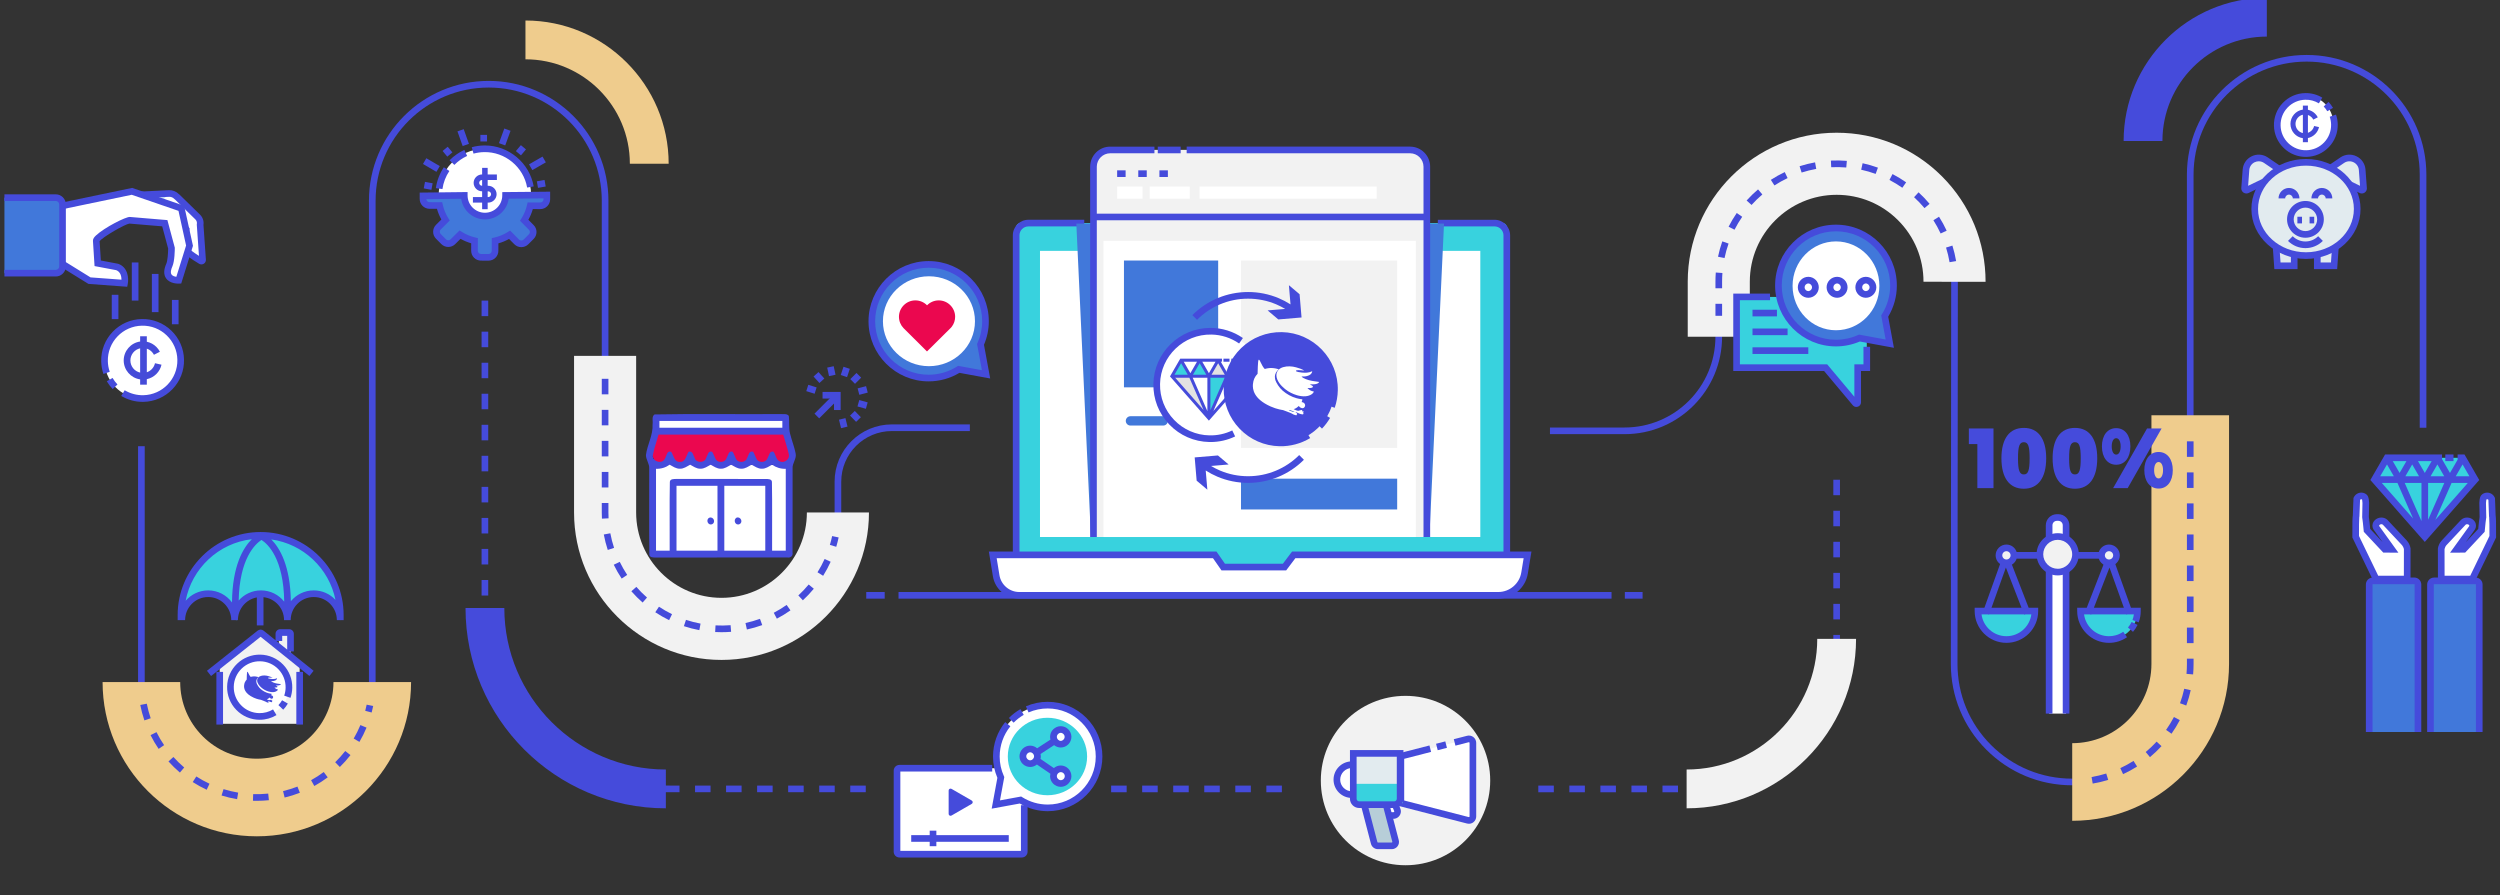 <svg clip-rule="evenodd" fill-rule="evenodd" stroke-linecap="round" stroke-linejoin="round" stroke-miterlimit="1.5" viewBox="0 0 1128 404" xmlns="http://www.w3.org/2000/svg"><rect x="0" y="0" width="1128" height="404" fill="#333333" stroke="none"/><path d="m677.936 259.78h-217.513c-1.059-.003-1.929-.874-1.931-1.933v-155.257c0-1.063.869-1.932 1.93-1.932h217.513c1.063 0 1.933.87 1.933 1.932v155.257c0 1.063-.87 1.932-1.933 1.932" fill="#38d2de"/><path d="m469.242 242.304h198.674v-129.126h-198.674zm206.757 26.31h-216.079c-5.166.001-9.616-3.779-10.452-8.877l-1.539-9.388h100.149l3.832 5.501h27.673l4.142-5.5h105.503l-1.338 8.164c-.951 5.8-6.014 10.1-11.891 10.1" fill="#fff"/><path d="m686.41 258.271c-.817 5.086-5.259 8.859-10.41 8.843h-216.08c-4.439.015-8.268-3.237-8.972-7.62l-1.254-7.645h97.601l3.832 5.501h29.204l4.141-5.5h102.991l-1.054 6.421zm-5.043-9.422v-142.689c-.005-3.838-3.162-6.995-7-7h-25.62v3h25.62c2.193.003 3.997 1.807 4 4v142.69h-95.39l-4.142 5.501h-26.142l-3.832-5.5h-88.87v-142.691c.002-2.194 1.806-3.999 4-4.002h25.225v-3h-25.225c-3.859 0-7 3.14-7 7.001v142.69h-10.828l1.824 11.13c.937 5.83 6.029 10.154 11.933 10.135h216.08c6.616.02 12.32-4.825 13.37-11.357l1.624-9.908z" fill="#454bdb"/><path d="m651.544 100.877h-165.91l6.594 141.427h152.722z" fill="#4178da"/><path d="m643.782 242.304v-165.606c0-4.991-4.014-9.037-8.964-9.037h-132.478c-4.952 0-8.964 4.045-8.964 9.038v165.606h150.407z" fill="#f2f2f2"/><path d="m493.375 97.49v-22.293-.001c0-4.134 3.402-7.536 7.536-7.536h.001 135.332.001c4.135 0 7.537 3.402 7.537 7.537v22.293z" fill="#f2f2f2"/><path d="m636.244 66.16h-100.82v3h100.82c3.311.003 6.035 2.727 6.038 6.038v21.199h-147.407v-21.2c.004-3.31 2.727-6.032 6.037-6.036h19.973v-3h-19.973c-4.983 0-9.037 4.054-9.037 9.037v167.106h3v-142.907h147.407v142.907h3v-167.106c0-4.983-4.055-9.037-9.038-9.037" fill="#454bdb"/><path d="m522.384 69.161h10.331v-3h-10.331zm-18.329 10.697h3.82v-3h-3.82zm9.537 0h3.82v-3h-3.82zm9.537 0h3.82v-3h-3.82z" fill="#454bdb"/><path d="m497.897 242.304h140.924v-133.648h-140.924zm43.329-152.656h79.927v-5.469h-79.927zm-22.493 0h18.098v-5.469h-18.098zm-14.678 0h11.447v-5.469h-11.447z" fill="#fff"/><path d="m507.13 117.549h42.51v57.217h-42.51z" fill="#4178da"/><path d="m559.934 117.549h70.474v84.555h-70.474z" fill="#f2f2f2"/><path d="m559.934 229.868h70.474v-13.882h-70.474zm-35.088-37.859h-14.867c-1.124-.042-2.026-.979-2.026-2.103 0-1.125.902-2.062 2.026-2.104h14.867c1.154 0 2.104.95 2.104 2.104 0 1.153-.95 2.103-2.104 2.103" fill="#4178da"/><path d="m545.944 192.009h-14.868c-1.137-.025-2.058-.967-2.058-2.104 0-1.136.921-2.078 2.058-2.103h14.868c.015 0 .031-.001.046-.001 1.154 0 2.104.95 2.104 2.105 0 1.154-.95 2.104-2.104 2.104-.015 0-.031-.001-.046-.001" fill="#a7a9ac"/><path d="m405.411 270.114v-3h321.714v3zm-14.559 0v-3h8.319v3zm342.275 0v-3h8.003v3z" fill="#454bdb"/><path d="m64.685 145.446c9.49.188 17.03 8.036 16.84 17.526-.188 9.49-8.035 17.03-17.525 16.841s-17.03-8.037-16.84-17.526c.188-9.49 8.036-17.03 17.525-16.84" fill="#fff"/><path d="m53.834 92.914c.123 2.471 2.255 4.405 4.727 4.286l18.124-.882c2.39-.115 4.293-2.113 4.293-4.505 0-2.475-2.036-4.511-4.511-4.511-.072 0-.145.002-.217.005l-18.128.883c-2.471.122-4.406 2.253-4.288 4.724" fill="#d2e9f7"/><path d="m90.294 101.396c.242-1.269-.171-2.579-1.098-3.479l-9.14-8.939c-.717-.696-1.678-1.085-2.678-1.085-1.039 0-2.036.421-2.76 1.168-1.468 1.516-1.431 3.971.082 5.442l9.135 8.944c.033.031.07.052.105.083-.285 2.31-.84 7.86.179 9.453 1.013 1.588 7.353 5.246 7.353 5.246z" fill="#fff"/><path d="m84.825 102.317.11.09.59.523-.096.783c-.648 5.25-.382 7.936-.046 8.461.277.435 1.751 1.603 4.39 3.27l-.989-14.136.035-.188c.15-.775-.102-1.576-.668-2.127l-9.143-8.943c-.028-.024-.068-.05-.106-.079l-.284-.236c-.595-.627-1.434-.967-2.298-.93l-18.125.883c-.881.042-1.699.469-2.237 1.168-.549.709-.754 1.626-.559 2.501.297 1.407 1.74 2.416 3.316 2.333l18.425-.896zm6.066 16.988c-.356 0-.712-.095-1.032-.287-3.943-2.364-6.3-4.123-7.005-5.228-.896-1.402-1.06-4.66-.492-9.686l-6.384-6.25-17.117.832c-3.072.14-5.799-1.877-6.397-4.71-.372-1.735.038-3.548 1.12-4.954 1.074-1.394 2.709-2.246 4.467-2.33l18.126-.884c1.672-.092 3.305.558 4.508 1.751.143.106.283.214.413.34l9.147 8.945c1.232 1.2 1.813 2.923 1.558 4.624l1.095 15.672c.004.05.006.1.006.15 0 1.104-.909 2.014-2.013 2.015z" fill="#454bdb"/><path d="m26.053 117.768 14.31 8.855 15.813 1.171s1.106-5.774-3.352-7.353l-8.74-1.645s-.635-9.449-.65-10.173c-.066-1.874 13.13-9.423 15.017-9.24 1.114.11 15.903 1.335 15.903 1.335l3.012 11.232s.007 5.452-.953 7.621c-3.23 7.26 4.232 6.892 4.232 6.892l4.867-15.615-3.692-16.847-22.295-7.666-33.472 6.98v24.453z" fill="#fff"/><path d="m40.84 125.155 13.966 1.034c-.004-1.404-.366-3.519-2.382-4.297l-9.76-1.836-.077-1.159c-.064-.97-.637-9.507-.652-10.245-.034-.956.673-1.757 1.369-2.412 3.872-3.64 13.577-8.504 15.293-8.35 1.09.108 15.733 1.322 15.88 1.333l1.053.087 3.337 12.442v.196c0 .591-.024 5.84-1.081 8.23-.525 1.178-1.017 2.771-.393 3.683.439.642 1.398.923 2.169 1.037l4.4-14.117-3.427-15.635-21.108-7.258-31.874 6.647v22.397zm16.558 4.234-17.511-1.297-15.334-9.488v-26.509l35.069-7.312 23.483 8.074 3.958 18.06-5.298 16.993-1.047.052c-.404.021-4.066.125-5.8-2.405-1.13-1.65-1.088-3.869.125-6.595.584-1.32.81-4.793.823-6.817l-2.688-10.019c-4.935-.406-9.869-.821-14.803-1.243-1.933.243-12.044 6.03-13.43 7.96.06 1.165.336 5.362.558 8.694l7.823 1.49c4.487 1.59 4.79 6.615 4.324 9.05z" fill="#454bdb"/><path d="m23.528 123.253h-21.528v-34.07h21.528c2.57 0 4.684 2.114 4.685 4.684v24.7c0 2.57-2.115 4.685-4.685 4.686" fill="#4178da"/><path d="m25.162 124.753h-23.162v-3h23.162c.855 0 1.551-.695 1.551-1.551v-27.97c0-.854-.696-1.55-1.55-1.55h-23.163v-3h23.162c2.495.002 4.548 2.055 4.551 4.55v27.97c-.003 2.495-2.055 4.547-4.55 4.55m52.127 24.403c-3.57-3.435-8.366-5.311-13.319-5.209-4.956.085-9.678 2.152-13.103 5.735-3.444 3.565-5.321 8.365-5.209 13.321.039 1.961.38 3.885 1.014 5.722l2.836-.978c-.533-1.547-.82-3.168-.85-4.804-.094-4.16 1.481-8.189 4.372-11.182 2.875-3.008 6.839-4.743 10.999-4.814 4.195-.098 8.16 1.468 11.181 4.372 3.008 2.875 4.743 6.839 4.814 11 .173 8.647-6.722 15.823-15.371 15.995-2.953.056-5.864-.72-8.398-2.238l-1.549 2.568c2.906 1.752 6.237 2.677 9.63 2.674.126 0 .252-.002.378-.004 4.956-.085 9.677-2.152 13.101-5.736 3.445-3.564 5.322-8.364 5.209-13.319-.085-4.956-2.151-9.678-5.735-13.103" fill="#454bdb"/><path d="m48.19 172.032c.742 1.271 1.63 2.451 2.648 3.514l2.166-2.077c-.854-.892-1.6-1.882-2.222-2.949zm20.33-31.208h3v-17.213h-3zm-9.05-5.179h3v-17.213h-3zm-9.049 8.349h3v-10.992h-3zm27.147 2.326h3v-10.991h-3zm38.315 215.014c-29.548 0-53.587-24.04-53.587-53.587v-106.434h3v106.434c0 27.894 22.693 50.587 50.587 50.587s50.587-22.693 50.587-50.587v-217.222c0-29.79 24.235-54.025 54.025-54.025s54.026 24.235 54.026 54.025v140.7c0 28.136 22.889 51.026 51.024 51.026 28.136 0 51.025-22.89 51.025-51.025v-13.906c0-14.244 11.588-25.832 25.833-25.832h35.196v3h-35.196c-12.59 0-22.833 10.242-22.833 22.832v13.905c0 29.79-24.235 54.025-54.025 54.025s-54.024-24.235-54.024-54.025v-140.7c0-28.135-22.89-51.025-51.026-51.025-28.135 0-51.025 22.89-51.025 51.025v217.222c0 29.548-24.04 53.587-53.587 53.587" fill="#454bdb"/><path d="m325.545 297.758c-36.686 0-66.531-29.847-66.531-66.532v-70.667h28.013v70.667c0 21.239 17.28 38.518 38.518 38.518 21.239 0 38.519-17.28 38.519-38.518h28.013c0 36.685-29.846 66.532-66.532 66.532" fill="#f2f2f2"/><path d="m115.883 377.343c-38.375 0-69.596-31.221-69.596-69.596h35.018c0 19.067 15.512 34.578 34.578 34.578s34.578-15.511 34.578-34.578h35.018c0 38.375-31.221 69.596-69.596 69.596" fill="#efcc8d"/><path d="m271.521 177.918h3v-7.003h-3zm0 14.007h3v-7.003h-3zm0 14.006h3v-7.003h-3zm0 14.007h3v-7.003h-3zm.07 14.079c-.047-.93-.07-1.861-.07-2.792v-4.284h3v4.284c0 .871.022 1.759.066 2.642zm105.724 12.701-2.875-.86c.393-1.313.732-2.642 1.018-3.983l2.934.623c-.302 1.421-.661 2.828-1.077 4.22zm-103.094 1.419c-.751-2.281-1.348-4.611-1.787-6.972l2.949-.549c.413 2.221.98 4.436 1.687 6.583zm97.18 11.666-2.545-1.59c1.202-1.922 2.273-3.922 3.206-5.988l2.734 1.235c-.989 2.188-2.123 4.307-3.395 6.343zm-90.902 1.257c-1.328-2.002-2.521-4.09-3.572-6.251l2.699-1.31c.992 2.04 2.119 4.012 3.373 5.903zm81.752 9.807-2.039-2.201c1.664-1.542 3.224-3.192 4.67-4.94l2.312 1.912c-1.531 1.85-3.182 3.597-4.943 5.229zm-72.299 1.003c-1.805-1.583-3.504-3.284-5.085-5.091l2.258-1.974c1.495 1.707 3.1 3.313 4.806 4.809zm60.562 7.277-1.389-2.66c2.011-1.05 3.95-2.233 5.804-3.541l1.73 2.451c-1.963 1.385-4.016 2.637-6.145 3.75zm-48.61.67c-2.157-1.053-4.241-2.247-6.24-3.575l1.662-2.498c1.887 1.255 3.856 2.383 5.893 3.376zm35.095 4.216-.633-2.932c2.218-.479 4.401-1.107 6.535-1.878l1.02 2.821c-2.26.817-4.573 1.482-6.922 1.989zm-21.456.293c-2.361-.442-4.69-1.042-6.97-1.796l.942-2.848c2.153.712 4.351 1.278 6.579 1.695zm10.002.925c-.953-.001-1.906-.026-2.858-.075l.156-2.997c2.23.116 4.54.088 6.801-.09l.236 2.99c-1.442.114-2.888.172-4.335.172zm-157.853 36.234-2.9-.766c.242-.916.461-1.849.65-2.776l2.94.602c-.202.986-.433 1.967-.69 2.94zm-102.542 3.562c-.774-2.276-1.394-4.601-1.856-6.96l2.943-.578c.436 2.227 1.022 4.423 1.753 6.571zm97.03 9.701-2.59-1.514c1.143-1.957 2.154-3.988 3.025-6.08l2.77 1.152c-.924 2.216-1.994 4.368-3.205 6.442zm-90.604 3.152c-1.353-1.986-2.572-4.06-3.648-6.208l2.684-1.342c1.015 2.028 2.165 3.986 3.442 5.861l-2.478 1.69zm81.766 8.167-2.097-2.144c1.621-1.587 3.135-3.279 4.532-5.066l2.363 1.848c-1.479 1.892-3.082 3.683-4.798 5.362zm-72.163 2.515c-1.829-1.557-3.552-3.234-5.158-5.019l2.231-2.006c1.517 1.686 3.144 3.27 4.871 4.74zm60.643 6.067-1.453-2.625c1.984-1.1 3.891-2.331 5.71-3.686l1.793 2.406c-1.927 1.435-3.948 2.74-6.05 3.905zm-48.559 1.691c-2.175-1.016-4.28-2.176-6.3-3.472l1.62-2.526c1.907 1.226 3.894 2.321 5.948 3.28zm35.162 3.52-.699-2.919c2.2-.527 4.383-1.21 6.487-2.029l1.088 2.795c-2.241.872-4.538 1.591-6.876 2.152zm-21.448.737c-2.369-.397-4.709-.952-7.004-1.664l.89-2.865c2.165.672 4.372 1.196 6.608 1.57l-.494 2.96zm8.905.738c-.583 0-1.164-.009-1.743-.028l.094-2.998c2.256.07 4.56-.006 6.794-.233l.303 2.984c-1.81.184-3.629.275-5.448.275zm819.1-7.005c-14.638 0-28.396-5.702-38.739-16.06-10.345-10.354-16.032-24.12-16.016-38.756l.156-172.375c.016-13.818-5.353-26.811-15.118-36.587-9.764-9.776-22.752-15.16-36.568-15.16-28.5 0-51.688 23.187-51.688 51.687v24.848c0 24.24-19.72 43.963-43.962 43.963h-33.699v-3h33.7c22.586 0 40.961-18.376 40.961-40.963v-24.848c0-30.154 24.533-54.686 54.688-54.686 14.62 0 28.36 5.696 38.69 16.039 10.332 10.343 16.013 24.09 15.996 38.71l-.156 172.375c-.016 13.835 5.36 26.846 15.138 36.634 9.778 9.789 22.782 15.18 36.617 15.18 28.537 0 51.754-23.217 51.754-51.755v-220.754c0-29.79 24.235-54.024 54.025-54.024s54.026 24.235 54.026 54.024v114.167h-3v-114.167c0-28.135-22.89-51.024-51.026-51.024-28.135 0-51.025 22.889-51.025 51.024v220.754c0 30.193-24.563 54.755-54.754 54.755" fill="#454bdb"/><path d="m975.688 63.611h-17.509c0-35.627 28.986-64.61 64.613-64.61v17.506c-25.974 0-47.105 21.131-47.105 47.104" fill="#454bdb"/><path d="m301.697 73.862h-17.507c0-25.973-21.13-47.103-47.103-47.103v-17.507c35.627 0 64.611 28.984 64.611 64.61" fill="#efcc8d"/><path d="m789.517 151.927h-28.014v-24.848c0-37.05 30.144-67.193 67.195-67.193 17.962 0 34.845 6.999 47.539 19.707 12.694 12.709 19.675 29.6 19.654 47.563l-28.014-.032c.012-10.473-4.057-20.323-11.46-27.733-7.401-7.41-17.246-11.491-27.72-11.491-21.604 0-39.18 17.576-39.18 39.179z" fill="#f2f2f2"/><path d="m934.982 370.34v-35.018c19.71 0 35.745-16.035 35.745-35.746v-112.202h35.018v112.202c0 39.019-31.744 70.764-70.763 70.764" fill="#efcc8d"/><path d="m833.043 75.573c-2.261-.188-4.532-.229-6.799-.123l-.142-2.996c2.397-.113 4.799-.069 7.191.13l-.25 2.99zm-20.152 2.281-.916-2.857c2.286-.733 4.618-1.314 6.981-1.739l.531 2.953c-2.232.402-4.436.951-6.596 1.643zm33.408.612c-2.132-.773-4.314-1.402-6.53-1.885l.638-2.932c2.346.512 4.655 1.179 6.913 1.996zm-45.671 5.204-1.631-2.518c2.016-1.305 4.115-2.477 6.284-3.507l1.285 2.711c-2.05.973-4.034 2.08-5.938 3.314zm57.702 1.054c-1.858-1.301-3.798-2.479-5.809-3.527l1.384-2.66c2.128 1.108 4.181 2.354 6.146 3.73zm-68.03 7.754-2.229-2.009c1.608-1.782 3.331-3.457 5.157-5.015l1.947 2.281c-1.726 1.474-3.355 3.058-4.875 4.743zm78.029 1.421c-1.458-1.739-3.027-3.381-4.699-4.915l2.027-2.21c1.769 1.622 3.429 3.358 4.971 5.197zm-85.718 9.754-2.673-1.36c1.09-2.138 2.318-4.203 3.678-6.18l2.471 1.701c-1.285 1.869-2.446 3.82-3.476 5.84zm93 1.7c-.955-2.058-2.045-4.052-3.262-5.967l2.531-1.609c1.288 2.027 2.441 4.136 3.452 6.315zm-97.506 11.094-2.938-.613c.492-2.35 1.139-4.665 1.936-6.93l2.83.996c-.754 2.139-1.364 4.327-1.828 6.547zm101.539 1.863c-.382-2.236-.912-4.443-1.586-6.609l2.865-.89c.713 2.292 1.273 4.628 1.678 6.994zm-102.634 11.757h-3v-2.988c0-1.376.052-2.763.152-4.122l2.992.222c-.096 1.298-.144 2.599-.144 3.9zm-3 12.426h3v-5.423h-3zm212.726 63.645h3v-7.003h-3zm0 14.007h3v-7.003h-3zm0 14.007h3v-7.003h-3zm0 14.007h3v-7.003h-3zm0 14.007h3v-7.004h-3zm0 14.007h3v-7.004h-3zm0 14.006h3v-7.003h-3zm2.798 14.126-2.988-.255c.126-1.488.19-2.981.19-4.474v-2.394h3v2.394c0 1.578-.068 3.156-.202 4.729zm-3.095 14.026-2.818-1.027c.777-2.133 1.412-4.316 1.901-6.533l2.93.647c-.518 2.346-1.19 4.656-2.013 6.913zm-6.653 12.728-2.453-1.726c1.305-1.857 2.488-3.796 3.541-5.807l2.658 1.391c-1.113 2.127-2.365 4.179-3.746 6.142zm-9.724 10.562-1.924-2.303c1.742-1.455 3.386-3.022 4.924-4.691l2.207 2.033c-1.627 1.764-3.366 3.421-5.207 4.961zm-12.125 7.68-1.259-2.723c2.058-.953 4.052-2.04 5.968-3.253l1.605 2.535c-2.027 1.283-4.137 2.433-6.314 3.441zm-13.712 4.253-.504-2.957c2.236-.381 4.445-.909 6.612-1.58l.889 2.866c-2.293.71-4.631 1.268-6.997 1.671z" fill="#454bdb"/><path d="m153.548 279.795c.137.559 0-2.3 0-2.3 0-19.852-16.09-35.945-35.943-35.945-19.852 0-35.947 16.093-35.947 35.946v2.299c1.128-9.845 19.18-20.786 23.695-.401l1.388.473c-.305-13.757 21.456-16.513 21.992-.473l1.686.278c-1.167-10.92 18.33-19.443 23.129.123" fill="#38d2de"/><path d="m141.576 266.38c-4.157 0-7.879 1.903-10.342 4.884-.252-16.07-5.025-24.05-8.828-27.872 14.47 2.028 26.086 13.074 28.957 27.26-2.45-2.621-5.926-4.271-9.787-4.271m-23.825 0c-4.009 0-7.602 1.778-10.06 4.577.397-18.947 7.433-25.475 10.286-27.345 2.9 1.86 9.995 8.398 10.261 27.842-2.459-3.087-6.243-5.074-10.487-5.074m-23.82 0c-4.062 0-7.7 1.822-10.162 4.685 2.78-14.65 14.857-26.04 29.844-27.778-3.86 3.822-8.779 11.943-8.934 28.518-2.448-3.285-6.348-5.425-10.749-5.425m23.674-26.331c-20.648 0-37.446 16.798-37.446 37.446v2.299h3.361c0-5.742 4.671-10.414 10.411-10.414 5.742 0 10.413 4.672 10.413 10.414h3.002c0-5.102 3.69-9.352 8.538-10.237v12.635h3v-12.748c5.211.567 9.282 4.99 9.282 10.35h3c0-5.742 4.671-10.414 10.411-10.414 5.741 0 10.412 4.672 10.412 10.414h3.06v-2.3c0-20.647-16.797-37.445-37.444-37.445" fill="#454bdb"/><path d="m131.08 296.264-5.255-4.704v-6.163h5.254z" fill="#f2f2f2"/><path d="m99.132 326.564v-25.759l18.46-15.409 17.613 14.145v27.023z" fill="#f2f2f2"/><path d="m97.632 326.927h3v-23.769h-3zm36.073 0h3v-23.769h-3z" fill="#454bdb"/><path d="m127.325 289.207v-2.311h2.254v6.204l-4.848-3.893zm3.265 4.704h1.99v-7.921c0-1.154-.94-2.094-2.095-2.094h-4.066c-1.155 0-2.094.94-2.094 2.094v2.89l-5.395-4.331c-.774-.628-1.891-.632-2.67-.01l-22.879 18.12 1.863 2.353 22.341-17.697 22.03 17.69 1.878-2.34z" fill="#454bdb"/><path d="m116.905 296.87c-7.286.147-13.075 6.17-12.93 13.457.146 7.285 6.17 13.074 13.456 12.93 7.286-.146 13.076-6.17 12.93-13.456-.145-7.286-6.17-13.076-13.456-12.93" fill="#fff"/><path d="m127.765 299.882c-2.693-2.818-6.406-4.444-10.303-4.511-3.896-.084-7.669 1.392-10.475 4.097-2.818 2.693-4.443 6.406-4.511 10.303-.088 3.897 1.388 7.672 4.097 10.475 2.764 2.893 6.599 4.526 10.6 4.514 2.675 0 5.288-.725 7.573-2.104l-1.548-2.568c-1.884 1.145-4.058 1.724-6.262 1.669-3.102-.053-6.057-1.347-8.2-3.59-2.156-2.23-3.331-5.235-3.26-8.336.053-3.102 1.347-6.057 3.59-8.2 2.252-2.165 5.244-3.346 8.337-3.26 3.101.053 6.056 1.347 8.199 3.589 2.156 2.231 3.33 5.235 3.26 8.337-.023 1.219-.237 2.427-.634 3.58l2.836.98c.498-1.442.766-2.955.798-4.5.088-3.897-1.388-7.672-4.097-10.475" fill="#454bdb"/><path d="m125.621 318.146 2.168 2.074c.8-.836 1.5-1.765 2.082-2.76l-2.592-1.513c-.464.796-1.021 1.534-1.658 2.2" fill="#454bdb"/><path d="m932.212 321.988h-7.646v-84.665c0-2.097 1.726-3.823 3.823-3.823s3.823 1.726 3.823 3.823z" fill="#fff"/><path d="m964.393 275.72c0 7.087-5.746 12.833-12.833 12.833-7.088 0-12.834-5.745-12.834-12.832h25.667zm-71.927 0c0 7.087 5.745 12.833 12.833 12.833s12.833-5.745 12.833-12.832h-25.666z" fill="#38d2de"/><path d="m960.136 283.128 2.27 1.963c.823-.952 1.517-2.008 2.065-3.14l-2.701-1.306c-.433.896-.983 1.731-1.634 2.483" fill="#454bdb"/><path d="m944.753 274.22 7.048-18.138 6.499 18.139h-13.547zm16.733 0-8.027-22.404 1.258-3.237-2.797-1.085-.018.044-2.802 1.004 1.157 3.232-8.723 22.447h-4.308v1.5c0 7.902 6.43 14.332 14.334 14.332 2.912.006 5.757-.881 8.149-2.541l-1.71-2.466c-1.067.741-2.255 1.291-3.51 1.625-.956.255-1.941.383-2.93.382-5.741 0-10.498-4.29-11.235-9.832h2.725l.468.181.07-.181h15.788l.052.144.403-.144h2.965c-.114.862-.328 1.708-.637 2.52l2.805 1.067c.617-1.625.93-3.335.93-5.087v-1.5h-4.407zm-56.187 12.833c-5.74 0-10.498-4.29-11.234-9.832h2.963l.404.144.052-.144h15.788l.07.181.468-.181h2.723c-.736 5.543-5.494 9.832-11.234 9.832zm-.242-30.97 7.049 18.137h-13.547zm10.267 18.137-8.722-22.446 1.157-3.232-2.804-1.005-.017-.043-2.797 1.085 1.258 3.238-8.028 22.404h-4.405v1.5c0 7.902 6.43 14.332 14.333 14.332s14.333-6.43 14.333-14.332v-1.5h-4.308z" fill="#454bdb"/><path d="m954.963 250.574c0 1.85-1.523 3.373-3.373 3.373s-3.373-1.523-3.373-3.373 1.523-3.373 3.373-3.373 3.373 1.523 3.373 3.373m-46.291 0c0 1.85-1.523 3.373-3.373 3.373s-3.373-1.523-3.373-3.373 1.523-3.373 3.373-3.373 3.373 1.523 3.373 3.373" fill="#f2f2f2"/><path d="m951.59 252.447c-1.027-.001-1.872-.846-1.873-1.873 0-1.033.84-1.873 1.873-1.873s1.873.84 1.873 1.873-.84 1.873-1.873 1.873zm-25.524-3.373v-12.073c0-1.104.897-2 2-2h.646c1.103 0 2 .896 2 2v12.073zm-20.767 3.373c-1.027-.001-1.872-.846-1.873-1.873 0-1.033.84-1.873 1.873-1.873s1.873.84 1.873 1.873-.84 1.873-1.873 1.873zm46.29-6.746c-2.16 0-3.974 1.423-4.611 3.373h-13.266v-12.073c-.003-2.742-2.258-4.997-5-5h-.645c-2.742.003-4.998 2.258-5.001 5v12.073h-13.156c-.637-1.95-2.452-3.373-4.612-3.373-2.672.003-4.87 2.201-4.873 4.873.004 2.672 2.201 4.869 4.873 4.873 2.16 0 3.975-1.423 4.612-3.373h13.155v69.914h3v-69.914h4.646v69.914h3v-69.914h13.266c.637 1.95 2.452 3.373 4.612 3.373 2.672-.004 4.869-2.201 4.873-4.873-.003-2.672-2.201-4.87-4.873-4.873z" fill="#454bdb"/><path d="m936.464 250.1c0 4.405-3.625 8.03-8.03 8.03-4.406 0-8.031-3.625-8.031-8.031 0-4.405 3.625-8.03 8.03-8.03s8.03 3.625 8.03 8.03" fill="#f2f2f2"/><path d="m928.434 243.57c-3.581.004-6.526 2.949-6.53 6.53.004 3.581 2.949 6.526 6.53 6.53 3.6 0 6.53-2.93 6.53-6.53s-2.93-6.53-6.53-6.53m0 16.06c-5.255 0-9.53-4.276-9.53-9.53 0-5.256 4.275-9.53 9.53-9.53s9.53 4.274 9.53 9.53c0 5.254-4.275 9.53-9.53 9.53" fill="#454bdb"/><path d="m1065.81 76.63.615 8.328c.001.019.002.038.002.057 0 .432-.356.788-.788.788-.118 0-.235-.027-.341-.078l-15.48-7.477c-.23-.112-.377-.347-.377-.603 0-.221.109-.428.292-.553l7.07-4.81c3.677-2.5 8.68-.084 9.007 4.349" fill="#e2ebef"/><path d="m1051.77 77.523 13.072 6.313-.524-7.095c-.103-1.524-1.024-2.878-2.403-3.533-1.372-.672-3.005-.552-4.263.314zm13.872 9.778c-.338 0-.678-.075-.991-.225l-15.482-7.478c-.696-.337-1.162-1.021-1.22-1.792-.057-.772.304-1.518.943-1.954l7.072-4.81c2.141-1.474 4.92-1.68 7.255-.537 2.347 1.117 3.914 3.421 4.09 6.015l.616 8.327c.004.055.006.109.006.164 0 1.256-1.033 2.289-2.289 2.29z" fill="#454bdb"/><path d="m1013.39 76.63-.615 8.328c-.001.019-.002.039-.002.058 0 .432.355.787.787.787.118 0 .235-.026.342-.078l15.48-7.477c.23-.112.377-.347.377-.603 0-.221-.109-.428-.292-.553l-7.072-4.81c-3.675-2.5-8.678-.084-9.005 4.349" fill="#e2ebef"/><path d="m1019.15 72.775c-.632 0-1.267.144-1.865.432-1.38.656-2.301 2.01-2.404 3.534l-.524 7.096 13.072-6.314-5.883-4c-.705-.485-1.54-.746-2.396-.748m-5.594 14.526c-.46.001-.91-.137-1.29-.396-.673-.46-1.051-1.246-.992-2.059l.615-8.326c.176-2.594 1.743-4.898 4.091-6.015 2.334-1.143 5.113-.937 7.254.537l7.072 4.81c.639.437.999 1.182.944 1.954-.059.771-.524 1.455-1.22 1.793l-15.48 7.476c-.31.149-.65.226-.994.226" fill="#454bdb"/><path d="m1039.64 43.003c-7.121.142-12.78 6.03-12.637 13.15.142 7.122 6.03 12.78 13.152 12.638 7.12-.142 12.779-6.03 12.636-13.151-.141-7.121-6.03-12.78-13.151-12.637" fill="#fff"/><path d="m1054.01 51.701-2.836.98c.386 1.118.594 2.292.617 3.49.069 3.022-1.075 5.949-3.176 8.122-2.089 2.186-4.968 3.446-7.991 3.498-3.02.075-5.927-1.067-8.123-3.176-2.185-2.089-3.446-4.968-3.498-7.99-.069-3.022 1.075-5.95 3.176-8.124 2.088-2.186 4.968-3.447 7.991-3.498 2.141-.073 4.266.518 6.102 1.626l1.549-2.569c-2.323-1.402-4.998-2.116-7.711-2.057-3.818.066-7.456 1.659-10.094 4.42-2.653 2.746-4.099 6.444-4.013 10.261.066 3.818 1.659 7.455 4.419 10.094 2.746 2.654 6.445 4.1 10.263 4.013 3.818-.066 7.455-1.659 10.094-4.419 2.653-2.747 4.099-6.444 4.012-10.262-.029-1.501-.292-2.989-.781-4.409" fill="#454bdb"/><path d="m1052.66 48.68c-.571-.979-1.255-1.887-2.039-2.706l-2.168 2.073c.62.649 1.162 1.369 1.615 2.144l2.592-1.51z" fill="#454bdb"/><path d="m1035.14 119.938h-7.564l-.783-11.11h8.347zm10.42 0h7.563l.784-11.11h-8.348z" fill="#e2ebef"/><path d="m1028.98 118.438h4.666v-8.11h-5.237l.57 8.11zm7.666 3h-10.463l-.993-14.11h11.456zm10.42-3h4.665l.572-8.11h-5.237zm7.462 3h-10.463v-14.11h11.457z" fill="#454bdb"/><path d="m1063.57 94.281c0 11.623-10.35 21.046-23.119 21.046s-23.119-9.423-23.119-21.046c0-11.624 10.35-21.047 23.12-21.047 12.767 0 23.118 9.423 23.118 21.047" fill="#e2ebef"/><path d="m1040.45 74.734c-11.92 0-21.619 8.77-21.619 19.547s9.698 19.546 21.62 19.546c11.92 0 21.618-8.769 21.618-19.546 0-10.778-9.698-19.547-21.619-19.547m0 42.093c-13.575 0-24.619-10.114-24.619-22.546 0-12.433 11.044-22.547 24.62-22.547 13.574 0 24.618 10.114 24.618 22.547 0 12.432-11.044 22.546-24.619 22.546" fill="#454bdb"/><path d="m1040.21 111.954c-2.97 0-5.762-1.156-7.861-3.257l2.12-2.121c1.518 1.527 3.587 2.384 5.74 2.378 2.154.006 4.223-.851 5.742-2.378l2.12 2.12c-2.079 2.092-4.912 3.266-7.861 3.258" fill="#454bdb"/><path d="m1040.21 93.677c-2.904.003-5.293 2.392-5.296 5.296.003 2.904 2.392 5.293 5.296 5.296 2.904-.003 5.293-2.392 5.296-5.296-.003-2.904-2.392-5.293-5.296-5.296m0 13.592c-4.574 0-8.296-3.722-8.296-8.296s3.722-8.296 8.296-8.296 8.296 3.722 8.296 8.296-3.722 8.296-8.296 8.296m-2.692-17.742h-3c0-.95-.774-1.724-1.725-1.724-.95 0-1.723.774-1.723 1.724h-3c.003-2.59 2.134-4.721 4.724-4.724 2.59.003 4.721 2.134 4.724 4.724m14.832 0h-3c0-.95-.772-1.724-1.723-1.724s-1.724.774-1.724 1.724h-3c.003-2.59 2.134-4.721 4.724-4.724 2.59.003 4.72 2.134 4.723 4.724" fill="#454bdb"/><path d="m1036.58 100.795h2.087v-3h-2.087zm5.5 0h2.087v-3h-2.087z" fill="#454bdb"/><path d="m1111.12 206.555h-34.095l-5.68 9.844 22.727 25.85 22.731-25.85z" fill="#38d2de"/><path d="m1108.03 214.898 3.085-5.343 3.085 5.343zm-1.879 3h7.33l-14.658 16.67zm-24.426 0 7.07 16.081-14.14-16.08h7.07zm-1.619-3h-6.17l3.084-5.343zm2.598-1.5-3.086-5.343h6.17zm11.364 0-3.085-5.343h6.17l-3.085 5.342zm2.597 1.5 3.086-5.344 3.086 5.344zm-1.098 3h7.307l-7.307 16.623zm-10.266-3 3.084-5.343 3.086 5.343zm7.266 3v17.211l-7.565-17.21h7.565zm19.414-12.843h-3.109v2.385l-3.44 5.956-3.593-6.225v-2.116h-25.685l-6.652 11.526 24.565 27.94 24.567-27.94z" fill="#454bdb"/><path d="m1103.32 205.055h3.703v3h-3.703z" fill="#454bdb"/><path d="m1102.72 244.983 8.33-8.89c1.998-2.613 6.246.09 3.995 2.552l-6.638 9.212 3.222-.015 7.676-8.199s.734-5.135.925-5.854l.183-6.559c-.505-1.118-.002-2.455 1.115-2.962.291-.132.606-.2.925-.2.877 0 1.676.515 2.038 1.314l.05 7.396c.265.585.199 9.417.199 9.417l-9.223 19.07h-14.017l-.022-13.657c.11-.835.667-2.012 1.242-2.625" fill="#fff"/><path d="m1118.64 330.287v-66.564c0-.898-.728-1.626-1.625-1.626h-18.75c-.897 0-1.626.728-1.626 1.626v66.564h22.002z" fill="#4178da"/><path d="m1084.91 244.983-8.329-8.89c-1.998-2.613-6.247.09-3.995 2.552l6.637 9.212-3.22-.015-7.678-8.199s-.733-5.135-.925-5.854l-.182-6.559c.505-1.118.002-2.454-1.115-2.962-.291-.132-.606-.201-.926-.201-.876 0-1.676.516-2.037 1.315l-.05 7.396c-.265.585-.2 9.417-.2 9.417l9.223 19.07h14.017l.023-13.657c-.11-.835-.667-2.012-1.243-2.625" fill="#fff"/><path d="m1068.99 330.287v-66.564c0-.898.728-1.626 1.626-1.626h18.75c.897 0 1.625.728 1.625 1.626v66.564h-22z" fill="#4178da"/><path d="m1123.24 241.846-8.665 17.918h-11.579l-.02-12.042c.1-.529.495-1.35.836-1.713l8.331-8.891.097-.114c.288-.376.66-.53 1.092-.463.426.069.761.338.838.559.046.133-.033.313-.234.534l-8.469 11.737 6.814-.032 8.797-9.397.047-.512c.224-2.425.52-5.203.625-5.645l.053-.203-.128-6.582c.024-.232.042-.46.058-.678.026-.339.064-.85.175-.988.295-.131.643-.056.857.185l.288 7.608.058.13c.111.87.152 4.91.13 8.59m2.794-9.25-.298-7.865-.12-.268c-.407-.905-1.161-1.609-2.09-1.956-.927-.351-1.958-.317-2.86.096-1.724.783-1.845 2.415-1.926 3.495-.016.21-.03.43-.058.655l-.012.103.126 6.407c-.185 1.005-.459 3.764-.612 5.379l-5.605 5.988 3.635-5.046c.91-1.037 1.197-2.299.787-3.474-.454-1.3-1.708-2.294-3.197-2.532-1.49-.246-2.943.334-3.897 1.537l-8.284 8.841c-.795.849-1.483 2.3-1.635 3.454l-.013.1.022 13.085h-1.734c-1.715.002-3.125 1.412-3.127 3.127v66.563h3v-66.563c0-.07.057-.127.127-.127h18.75c.07 0 .125.058.125.127v66.563h3v-66.563c-.004-1.536-1.14-2.852-2.658-3.08l8.754-18.1.003-.337c.051-6.823-.074-8.871-.203-9.608m-61.521.659.059-.13.287-7.607c.08-.091.181-.161.295-.203.195-.069.409-.059.596.027.077.127.116.638.14.976.017.22.034.448.06.68l-.126 6.372.047.406c.108.45.403 3.227.627 5.653l.047.512 8.798 9.397 6.815.03-8.361-11.601-.11-.136c-.201-.22-.28-.4-.233-.533.078-.221.412-.49.838-.56.44-.07.804.088 1.092.464l8.426 9.005.002.002c.34.363.737 1.183.836 1.712l-.021 12.042h-11.58l-8.664-17.918c-.023-3.68.019-7.72.13-8.59m24.847 27.34h-1.735l.023-12.986-.013-.2c-.153-1.154-.842-2.607-1.638-3.455l-8.281-8.84c-.954-1.201-2.403-1.781-3.898-1.537-1.488.239-2.743 1.233-3.197 2.532-.41 1.177-.122 2.438.788 3.476l3.636 5.045-5.607-5.99c-.153-1.614-.427-4.371-.612-5.377l.127-6.408-.012-.104c-.027-.225-.043-.445-.06-.657-.08-1.078-.201-2.708-1.924-3.492-.902-.413-1.933-.447-2.86-.095-.929.346-1.682 1.051-2.09 1.955l-.12.269-.298 7.865c-.13.737-.255 2.785-.204 9.608l.003.338 8.754 18.1c-1.518.228-2.654 1.544-2.657 3.079v66.564h3v-66.564c0-.07.056-.126.126-.126h18.749c.069 0 .126.056.126.126v66.564h3v-66.564c-.002-1.714-1.412-3.124-3.126-3.126m-872.067-117.949h3v-7.003h-3zm0 14.007h3v-7.003h-3zm0 14.007h3v-7.003h-3zm0 14.007h3v-7.003h-3zm0 14.007h3v-7.004h-3zm0 14.006h3v-7.004h-3zm0 14.006h3v-7.003h-3zm0 14.007h3v-7.003h-3zm0 14.007h3v-7.003h-3zm0 14.007h3v-7.003h-3zm.433 14.14c-.241-2.364-.381-4.737-.421-7.113l3-.049c.038 2.291.173 4.599.405 6.858zm2.653 13.992c-.642-2.289-1.185-4.604-1.628-6.939l2.947-.558c.427 2.25.951 4.481 1.57 6.686zm5.023 13.334c-1.027-2.145-1.961-4.334-2.8-6.56l2.807-1.057c.809 2.145 1.709 4.254 2.698 6.322zm7.231 12.275c-1.377-1.938-2.671-3.933-3.879-5.981l2.584-1.524c1.164 1.975 2.412 3.899 3.74 5.767zm9.216 10.863c-1.686-1.675-3.3-3.421-4.838-5.233l2.287-1.942c1.483 1.748 3.04 3.431 4.666 5.046zm10.922 9.138c-1.946-1.365-3.833-2.812-5.656-4.336l1.926-2.301c1.758 1.47 3.577 2.865 5.453 4.18zm12.32 7.144c-2.151-1.012-4.257-2.115-6.313-3.307l1.506-2.595c1.981 1.148 4.01 2.212 6.082 3.187zm13.36 4.926c-2.293-.627-4.557-1.353-6.787-2.175l1.037-2.814c2.149.792 4.332 1.491 6.541 2.095zm14.01 2.561c-2.366-.226-4.722-.553-7.06-.979l.539-2.951c2.254.411 4.525.726 6.806.944zm14.135.377-7.02-.005.031-3 6.989.005zm7.002 0h7.004v-3h-7.004zm14.007 0h7.003v-3h-7.003zm14.007 0h7.003v-3h-7.003zm14.007 0h7.003v-3h-7.003zm14.007 0h7.003v-3h-7.003zm14.006 0h7.004v-3h-7.004z" fill="#454bdb"/><path d="m300.435 364.713c-49.844 0-90.394-40.55-90.394-90.394h17.508c0 40.19 32.697 72.886 72.886 72.886zm526.762-141.265h3v-7.003h-3zm0 14.007h3v-7.003h-3zm0 14.007h3v-7.003h-3zm0 14.007h3v-7.003h-3zm0 14.006h3v-7.004h-3zm2.799 14.114-2.992-.227c.129-1.683.193-3.399.193-5.1v-1.784h3v1.784c0 1.776-.067 3.568-.201 5.327zm-2.551 14.058-2.881-.84c.639-2.19 1.162-4.412 1.568-6.657l2.953.533c-.426 2.348-.973 4.673-1.64 6.964zm-5.4 13.229-2.645-1.416c1.078-2.012 2.05-4.078 2.912-6.191l2.777 1.133c-.902 2.209-1.918 4.37-3.044 6.474zm-8.006 11.831-2.299-1.928c1.467-1.749 2.843-3.573 4.123-5.463l2.485 1.682c-1.338 1.975-2.776 3.881-4.309 5.709zm-10.259 9.946-1.855-2.357c1.793-1.414 3.513-2.918 5.153-4.506l2.088 2.154c-1.714 1.66-3.512 3.232-5.386 4.709zm-12.077 7.638-1.332-2.688c2.045-1.014 4.037-2.134 5.966-3.354l1.603 2.535c-2.017 1.276-4.099 2.446-6.237 3.507zm-13.394 4.984-.748-2.904c2.21-.57 4.389-1.255 6.528-2.051l1.047 2.813c-2.237.831-4.516 1.546-6.827 2.142zm-14.13 2.113-.135-2.997c2.28-.103 4.553-.323 6.81-.66l.444 2.967c-2.36.352-4.736.582-7.119.69zm-70.099.071h7.004v-3h-7.004zm14.007 0h7.003v-3h-7.003zm14.007 0h7.003v-3h-7.003zm14.007 0h7.003v-3h-7.003zm14.006 0h7.003v-3h-7.003z" fill="#454bdb"/><path d="m501.342 357.459h7.003v-3h-7.003zm14.007 0h7.003v-3h-7.003zm14.006 0h7.003v-3h-7.003zm14.007 0h7.003v-3h-7.003zm14.006 0h7.004v-3h-7.004zm14.007 0h7.004v-3h-7.004z" fill="#454bdb"/><path d="m761 364.713v-17.508c32.501 0 58.943-26.442 58.943-58.943h17.508c0 42.155-34.296 76.45-76.451 76.45" fill="#f2f2f2"/><path d="m842.294 133.966v31.918h-4.104v15.634.001c0 .328-.269.597-.597.597-.177 0-.345-.078-.458-.214l-13.415-16.018h-40.172v-31.918z" fill="#38d2de"/><path d="m837.583 183.618c-.618-.001-1.204-.278-1.598-.754l-12.965-15.48h-40.972v-34.918h16.593v3h-13.593v28.918h39.372l12.27 14.65v-14.65h4.104v-7.917h3v10.917h-4.104v14.133c.006.882-.55 1.675-1.38 1.972-.24.087-.485.129-.727.129" fill="#454bdb"/><path d="m790.726 142.748h11.032v-3h-11.032zm0 8.48h15.829v-3h-15.829zm-.001 8.481h25.182v-3h-25.182z" fill="#454bdb"/><path d="m852.66 155.057-13.69-2.529c-3.327 1.494-6.933 2.267-10.58 2.268-14.339 0-25.963-11.625-25.963-25.964 0-14.338 11.624-25.963 25.962-25.963 14.34 0 25.964 11.625 25.964 25.963.001 4.872-1.379 9.646-3.978 13.767z" fill="#4178da"/><path d="m828.39 104.37c-13.49 0-24.463 10.974-24.463 24.463s10.974 24.464 24.463 24.464c3.442 0 6.796-.72 9.968-2.138l.426-.19 12.008 2.218-1.998-10.891.31-.494c2.446-3.884 3.746-8.38 3.75-12.97 0-13.488-10.975-24.462-24.464-24.462zm26.139 52.558-15.38-2.841c-3.399 1.46-7.061 2.212-10.76 2.21-15.143 0-27.462-12.321-27.462-27.464 0-15.144 12.319-27.463 27.463-27.463s27.464 12.319 27.464 27.463c0 4.946-1.347 9.795-3.9 14.06z" fill="#454bdb"/><path d="m828.39 149.008c10.813 0 19.579-8.974 19.579-20.044s-8.766-20.044-19.58-20.044c-10.812 0-19.577 8.975-19.577 20.044 0 11.07 8.765 20.044 19.578 20.044" fill="#fff"/><path d="m815.907 127.9c-.927.032-1.672.803-1.672 1.73s.745 1.698 1.672 1.73c.927-.032 1.672-.803 1.672-1.73s-.745-1.698-1.672-1.73m0 6.46c-2.594-.003-4.728-2.138-4.73-4.732.003-2.593 2.137-4.726 4.73-4.729 2.594.003 4.727 2.136 4.73 4.73-.003 2.594-2.136 4.727-4.73 4.73m12.985-6.459c-.927.032-1.672.803-1.672 1.73s.745 1.698 1.672 1.73c.927-.032 1.672-.803 1.672-1.73s-.745-1.698-1.672-1.73m0 6.46c-2.594-.003-4.728-2.138-4.73-4.732.003-2.593 2.137-4.726 4.73-4.729 2.593.003 4.726 2.137 4.729 4.73-.003 2.594-2.136 4.727-4.73 4.73m12.985-6.459c-.927.032-1.672.803-1.672 1.73s.745 1.698 1.672 1.73c.927-.032 1.672-.803 1.672-1.73s-.745-1.698-1.672-1.73m0 6.46c-2.594-.003-4.728-2.138-4.73-4.732.003-2.593 2.137-4.726 4.73-4.729 2.593.003 4.726 2.137 4.729 4.73-.003 2.593-2.136 4.726-4.729 4.73" fill="#454bdb"/><path d="m444.908 168.905-2.498-13.519c1.476-3.285 2.239-6.845 2.24-10.446 0-14.159-11.478-25.638-25.637-25.638s-25.637 11.48-25.637 25.638 11.478 25.637 25.637 25.637c5 0 9.65-1.453 13.593-3.929z" fill="#4178da"/><path d="m419.014 120.802c-13.31 0-24.138 10.829-24.138 24.138s10.828 24.137 24.138 24.137c4.516 0 8.94-1.28 12.795-3.7l.494-.31 10.734 1.97-2.186-11.838.19-.425c1.392-3.091 2.111-6.444 2.11-9.834 0-13.31-10.828-24.138-24.137-24.138m0 51.275c-14.964 0-27.138-12.173-27.138-27.137s12.174-27.138 27.138-27.138c14.963 0 27.137 12.174 27.137 27.138 0 3.666-.734 7.238-2.182 10.626l2.81 15.208-13.878-2.547c-4.195 2.516-8.995 3.847-13.887 3.85" fill="#454bdb"/><path d="m398.377 144.94c0-11.202 9.297-20.283 20.766-20.283 11.467 0 20.764 9.081 20.764 20.283 0 11.201-9.297 20.282-20.764 20.282-11.469 0-20.766-9.08-20.766-20.282" fill="#fff"/><path d="m430.959 142.931v-.001c0-4.057-3.339-7.396-7.396-7.396-.001 0-.002 0-.003 0-2.069 0-3.933.85-5.277 2.224-1.386-1.423-3.291-2.226-5.277-2.224-.001 0-.002 0-.003 0-4.057 0-7.396 3.339-7.396 7.396v.002c0 1.99.79 3.794 2.072 5.123l10.574 10.52 10.843-10.748c.117-.137.424-.524.424-.524.934-1.266 1.439-2.798 1.439-4.371" fill="#eb074f"/><path d="m218.371 67.133c-11.509.229-20.653 9.745-20.424 21.254.23 11.509 9.746 20.653 21.255 20.424 11.51-.23 20.652-9.746 20.423-21.255-.23-11.51-9.745-20.653-21.254-20.423" fill="#fff"/><path d="m217.536 83.82h-.027c-.72 0-1.306-.587-1.306-1.307 0-.719.586-1.305 1.306-1.305h.027zm2.725 2.5c.72 0 1.305.585 1.305 1.305s-.586 1.305-1.305 1.305h-.225v-2.61zm3.932-5.112v-2.5h-4.157v-2.977h-2.5v2.977h-.027c-2.087.002-3.803 1.718-3.806 3.805.002 2.087 1.719 3.804 3.806 3.806h.027v2.611h-4.156v2.5h4.156v2.977h2.5v-2.977h.225c2.086-.003 3.802-1.719 3.805-3.805-.002-2.087-1.718-3.803-3.805-3.806h-.225v-2.61h4.157z" fill="#454bdb"/><path d="m228.123 88.168c0 5.16-4.17 9.33-9.318 9.33-.002 0-.004 0-.006 0-5.115 0-9.324-4.209-9.324-9.324 0-.002 0-.004 0-.006l-18.612.217v1.378c-.004 1.611 1.315 2.942 2.926 2.953l4.534.014c.518 2.321 1.433 4.535 2.703 6.546l-3.232 3.22c-.552.55-.863 1.299-.863 2.078 0 .777.308 1.522.856 2.072l2.388 2.408c.551.559 1.303.874 2.088.874.776 0 1.522-.309 2.071-.857l3.226-3.198c2.011 1.279 4.226 2.206 6.549 2.74l-.018 4.534v.014c0 1.607 1.321 2.931 2.928 2.935l3.402.013c1.623 0 2.943-1.303 2.943-2.92l.014-4.55c2.323-.524 4.54-1.439 6.557-2.706l3.208 3.23c1.141 1.145 3.008 1.145 4.168 0l2.396-2.4c.555-.548.867-1.295.867-2.075 0-.778-.311-1.525-.864-2.072l-3.191-3.226c1.274-2.013 2.196-4.229 2.725-6.552l4.539.014c1.611-.001 2.939-1.324 2.944-2.935v-1.923z" fill="#4178da"/><path d="m207.352 103.967 1.01.639c1.868 1.188 3.925 2.049 6.082 2.546l1.17.266-.023 5.736c-.002.787.642 1.437 1.429 1.442l3.407.014c.79 0 1.438-.638 1.438-1.421l.017-5.75 1.168-.263c2.158-.485 4.217-1.336 6.089-2.515l1.017-.636 4.05 4.082c.557.558 1.478.553 2.05-.011l2.39-2.392c.279-.277.43-.636.43-1.02.001-.376-.15-.737-.418-1l-4.042-4.086.635-1.008c1.183-1.869 2.039-3.926 2.53-6.083l.266-1.173 5.742.018c.788 0 1.435-.647 1.438-1.441v-.403l-15.705.147c-.727 5.27-5.256 9.344-10.717 9.344-5.457 0-9.985-4.057-10.724-9.314l-15.714.182c.049.75.672 1.342 1.435 1.349l5.722.018.263 1.166c.481 2.153 1.329 4.208 2.507 6.074l.644 1.016-4.085 4.07c-.272.269-.42.627-.421 1.009s.15.749.42 1.02l2.389 2.409c.269.275.638.43 1.022.43h.003c.378.001.741-.149 1.008-.417zm13.069 13.643-3.407-.014c-1.174.002-2.301-.468-3.127-1.303-.836-.834-1.303-1.97-1.296-3.151l.014-3.367c-1.678-.483-3.294-1.161-4.815-2.018l-2.4 2.38c-.827.829-1.952 1.294-3.123 1.29h-.01c-1.182 0-2.316-.475-3.147-1.316l-2.388-2.41c-.831-.832-1.296-1.964-1.29-3.14-.001-1.175.47-2.303 1.306-3.128l2.402-2.395c-.849-1.52-1.515-3.135-1.984-4.812l-3.371-.01c-2.456-.02-4.436-2.022-4.421-4.462v-2.851l21.61-.252v1.517c0 4.319 3.514 7.83 7.83 7.83 4.313 0 7.819-3.511 7.819-7.83v-1.486l21.604-.201v3.436c-.011 2.448-2.004 4.435-4.443 4.435l-3.375-.01c-.48 1.678-1.153 3.295-2.007 4.817l2.375 2.403c.834.822 1.303 1.947 1.299 3.118.004 1.184-.47 2.32-1.314 3.15l-2.39 2.393c-1.75 1.73-4.568 1.725-6.291 0l-2.387-2.405c-1.524.848-3.142 1.516-4.82 1.99l-.01 3.386c0 2.432-1.992 4.416-4.443 4.416zm-1.641-51.981c-.146 0-.293 0-.439.004-1.854.036-3.696.302-5.485.792l.795 2.892c1.549-.423 3.145-.653 4.75-.684 9.444-.214 17.818 6.686 19.441 15.994l2.955-.516c-1.849-10.608-11.27-18.482-22.017-18.482m-22.127 19.263 2.973.41c.407-2.921 1.476-5.71 3.127-8.154l-2.485-1.682c-1.907 2.826-3.143 6.05-3.615 9.426m6.207-12.592 2.14 2.105c1.656-1.688 3.609-3.057 5.76-4.04l-1.246-2.727c-2.485 1.133-4.741 2.714-6.654 4.663m13.884-8.48h3v-2.964h-3zm13.617-4.814-2.818-1.027-2.407 6.6 2.82 1.029zm6.957 8.403-2.297-1.93-2.26 2.69 2.297 1.929zm8.965 5.836-1.496-2.6-6.09 3.505 1.496 2.6zm-4.057 8.559.516 2.954 3.476-.606-.515-2.956zm-51.031 3.191 3.456.653.557-2.947-3.456-.653zm7.235-10.055-6.063-3.55-1.516 2.59 6.063 3.55zm5.691-6.182-2.114-2.553-2.31 1.914 2.113 2.553zm2.281-9.473 2.357 6.619 2.827-1.006-2.358-6.62z" fill="#454bdb"/><path d="m1041.33 62.282v1.868h-2.276v-1.793c-3.201-.452-5.607-3.221-5.607-6.455s2.406-6.003 5.607-6.455v-1.803h2.277v1.879c1.236.26 2.369.875 3.26 1.769.482.48.885 1.033 1.195 1.639l-2.027 1.036c-.202-.394-.464-.753-.778-1.065-.463-.465-1.028-.815-1.65-1.024v8.048c.622-.208 1.187-.559 1.65-1.023.567-.564.962-1.277 1.138-2.057l2.22.503c-.271 1.199-.877 2.296-1.748 3.164-.891.894-2.024 1.509-3.26 1.769zm-2.276-10.522c-1.936.428-3.326 2.159-3.326 4.142s1.39 3.714 3.326 4.142z" fill="#454bd8"/><path d="m66.244 171.078v2.471h-3.011v-2.372c-4.236-.598-7.419-4.262-7.419-8.54 0-4.279 3.183-7.943 7.419-8.541v-2.385h3.013v2.486c1.634.344 3.133 1.157 4.313 2.34.637.636 1.17 1.368 1.581 2.169l-2.682 1.37c-.267-.52-.615-.996-1.029-1.409-.613-.614-1.36-1.078-2.183-1.354v10.648c.822-.276 1.57-.74 2.183-1.354.749-.746 1.271-1.69 1.505-2.721l2.937.665c-.359 1.586-1.161 3.038-2.312 4.186-1.18 1.183-2.679 1.997-4.313 2.341zm-3.011-13.921c-2.562.566-4.401 2.856-4.401 5.48 0 2.623 1.839 4.913 4.401 5.48z" fill="#454bd8"/><path d="m461.048 385.405h-55.222c-.599 0-1.092-.493-1.092-1.092 0-.001 0-.001 0-.001v-36.598c0-.604.49-1.093 1.092-1.093h55.222c.604 0 1.093.489 1.093 1.093v36.598c0 .604-.489 1.093-1.093 1.093" fill="#fff"/><path d="m429.326 367.969 9.132-5.27c.267-.154.433-.44.433-.748 0-.309-.166-.594-.433-.748l-9.132-5.27c-.131-.076-.28-.116-.432-.116-.473 0-.862.389-.863.862v10.544c0 .473.39.862.863.862.152 0 .302-.04.433-.116m-6.846 13.843v-2h32.672v-3h-32.672v-2h-3v2h-8.343v3h8.343v2z" fill="#454bdb"/><path d="m460.641 363.32v20.585h-54.407v-35.784h41.443v-3h-41.85c-1.422.001-2.591 1.171-2.593 2.593v36.598c.002 1.422 1.171 2.591 2.593 2.593h55.221c1.422-.002 2.591-1.171 2.593-2.593v-20.992z" fill="#454bdb"/><path d="m449.318 363.001 2.259-12.22c-1.335-2.97-2.025-6.189-2.026-9.445 0-12.8 10.377-23.177 23.177-23.177s23.177 10.377 23.177 23.177-10.377 23.177-23.177 23.177c-4.52 0-8.723-1.314-12.29-3.552z" fill="#fff"/><path d="m472.728 316.659c-3.421 0-6.732.687-9.843 2.042l1.197 2.75c2.727-1.188 5.671-1.799 8.646-1.792 11.952 0 21.677 9.725 21.677 21.677s-9.725 21.677-21.677 21.677c-4.067-.003-8.051-1.156-11.491-3.323l-.494-.31-9.554 1.753 1.947-10.539-.19-.426c-1.25-2.777-1.896-5.787-1.895-8.832.003-4.966 1.709-9.783 4.83-13.644l-2.33-1.888c-3.554 4.395-5.496 9.879-5.5 15.532 0 3.317.66 6.552 1.967 9.623l-2.571 13.91 12.699-2.329c3.804 2.27 8.152 3.47 12.582 3.473 13.606 0 24.677-11.07 24.677-24.677s-11.071-24.677-24.677-24.677" fill="#454bdb"/><path d="m461.915 322.544-1.498-2.6c-1.904 1.099-3.654 2.447-5.203 4.008l2.13 2.113c1.361-1.371 2.898-2.555 4.571-3.52" fill="#454bdb"/><path d="m454.719 341.336c0 9.652 8.011 17.478 17.893 17.478 9.88 0 17.891-7.826 17.891-17.478s-8.011-17.478-17.891-17.478c-9.882 0-17.893 7.826-17.893 17.478" fill="#38d2de"/><path d="m478.608 345.39c-1.188 0-2.264.449-3.105 1.166l-6.04-4.137c.096-.377.163-.766.163-1.174 0-.362-.048-.712-.124-1.052l6.112-3.983c.825.66 1.857 1.074 2.994 1.074 2.641-.004 4.812-2.176 4.816-4.816-.003-2.641-2.175-4.813-4.816-4.815-2.641.002-4.812 2.174-4.815 4.815 0 .428.074.835.178 1.23l-6.022 3.925c-.868-.765-1.984-1.189-3.14-1.193-2.64.003-4.811 2.175-4.814 4.815.001 2.641 2.174 4.814 4.815 4.817 1.158 0 2.208-.428 3.04-1.111l6.078 4.163c-.087.357-.132.722-.135 1.09.001 2.641 2.174 4.814 4.815 4.817 2.641-.002 4.814-2.175 4.816-4.816-.003-2.641-2.175-4.813-4.816-4.815" fill="#454bdb"/><path d="m464.81 339.43c-.974.032-1.757.842-1.757 1.816s.783 1.783 1.757 1.816c.973-.033 1.756-.842 1.756-1.816s-.783-1.784-1.756-1.816m13.798-5.147c.973-.033 1.756-.842 1.756-1.816s-.783-1.784-1.756-1.816c-.974.032-1.757.842-1.757 1.816s.783 1.783 1.757 1.816m0 14.107c-.973.032-1.756.841-1.756 1.815 0 .973.783 1.782 1.756 1.815.996-.001 1.815-.82 1.816-1.816 0-1-.814-1.814-1.816-1.814" fill="#fff"/><path d="m545.67 197.938c-13.388-.267-24.025-11.337-23.76-24.726.269-13.388 11.339-24.026 24.728-23.759 13.388.266 24.026 11.338 23.759 24.726-.267 13.39-11.337 24.027-24.726 23.76" fill="#fff"/><path d="m546.18 199.443c-.18 0-.358-.002-.54-.005-6.875-.138-13.286-2.943-18.051-7.902s-7.314-11.478-7.178-18.354c.28-14.019 11.777-25.234 25.737-25.234 5.235-.009 10.349 1.585 14.651 4.567l-1.71 2.467c-3.671-2.545-8.015-3.947-12.481-4.029-12.527-.252-22.947 9.75-23.197 22.29-.137 6.032 2.148 11.875 6.34 16.214 4.169 4.362 9.917 6.878 15.95 6.981 3.559.086 7.087-.677 10.292-2.226l1.299 2.705c-3.465 1.671-7.265 2.534-11.112 2.526" fill="#454bdb"/><path d="m557.987 162.518h-25.069l-4.178 7.237 16.712 19.008 16.713-19.008z" fill="#fff"/><path d="m537.097 169.755-4.179-7.237-3.819 7.288zm8.227-.224-4.049-7.013-4.042 7.001z" fill="#38d2de"/><path d="m553.874 169.755-4.339-6.99-3.691 7.041z" fill="#e2e2e2"/><path d="m545.452 169.755v17.741l8.165-17.741z" fill="#38d2de"/><path d="m529.099 169.755v.176l15.973 17.966-8.345-18.142z" fill="#e2e2e2"/><path d="m561.502 169.755v.176l-15.972 17.966 8.344-18.142z" fill="#fff"/><path d="m540.093 163.2h-5.993l2.997 5.19zm-1.815 5.873h5.994l-2.997-5.19zm10.172-5.872h-5.994l2.997 5.189 2.997-5.19zm-1.816 5.872h5.994l-2.997-5.19zm10.171-5.872h-1.235v-1.365h2.812l4.618 8.001-17.549 19.959-17.546-19.958 4.619-8.003h18.836v1.365h-.548l2.997 5.188 2.996-5.188zm1.182.681-2.998 5.191h5.994zm-25.069.001-2.996 5.19h5.994zm13.217 6.555v14.644l6.437-14.644zm-1.365 0h-6.627l6.627 15.078v-15.079zm2.7 14.997 13.187-14.997h-6.595zm-4.417-.433-6.401-14.565h-6.403l12.804 14.564zm8.97-21.801v-1.365h2.723v1.365z" fill="#454bdb"/><path d="m577.394 199.84c-13.389-.267-24.027-11.337-23.76-24.727.268-13.387 11.337-24.026 24.727-23.758 13.388.266 24.025 11.338 23.76 24.726-.267 13.389-11.338 24.027-24.726 23.759" fill="#454bdb"/><path d="m578.392 149.854c-6.888-.114-13.396 2.413-18.354 7.177-4.96 4.765-7.765 11.177-7.903 18.052-.137 6.876 2.412 13.394 7.177 18.354 4.766 4.96 11.177 7.765 18.053 7.902 4.851.103 9.633-1.172 13.789-3.677l-1.55-2.569c-3.669 2.216-7.895 3.342-12.18 3.246-6.032-.103-11.779-2.619-15.948-6.98-4.194-4.339-6.479-10.183-6.341-16.216.104-6.033 2.62-11.78 6.982-15.949 4.38-4.21 10.139-6.466 16.214-6.34 12.54.25 22.54 10.655 22.29 23.196-.045 2.372-.461 4.723-1.233 6.967l2.836.977c.874-2.539 1.346-5.199 1.397-7.883.282-14.195-11.036-25.974-25.23-26.257" fill="#454bdb"/><path d="m594.317 191.318 2.168 2.074c1.402-1.465 2.626-3.089 3.647-4.84l-2.589-1.51c-.905 1.547-1.987 2.982-3.226 4.276m-7.942-58.558-4.826-4.075.732 8.66c-1.677-1.075-3.442-2.008-5.275-2.787-4.383-1.855-9.096-2.806-13.856-2.797-9.439-.011-18.503 3.744-25.17 10.426l2.122 2.12c2.969-2.977 6.488-5.349 10.361-6.985 4.013-1.699 8.329-2.57 12.687-2.561 4.403 0 8.671.86 12.688 2.56 1.393.594 2.742 1.285 4.038 2.068l-7.929.666 4.826 4.076 10.487-.884-.885-10.486zm-.175 72.563c-6.104 6.121-14.406 9.559-23.05 9.547-4.4 0-8.669-.86-12.687-2.56-1.393-.594-2.743-1.285-4.039-2.068l7.93-.666-4.828-4.076-10.485.884.885 10.485 4.826 4.077-.733-8.66c1.677 1.075 3.442 2.008 5.276 2.787 4.383 1.854 9.096 2.806 13.855 2.797 9.439.011 18.504-3.743 25.17-10.426l-2.12-2.12z" fill="#454bdb"/><path d="m672.384 352.183c0 21.105-17.109 38.215-38.215 38.215-21.105 0-38.215-17.11-38.215-38.215s17.11-38.215 38.215-38.215c21.106 0 38.215 17.11 38.215 38.215" fill="#f2f2f2"/><path d="m628.72 367.954h-5.248v-7.285h5.05l1.921 4.725c.09.222.136.46.136.7 0 1.02-.839 1.86-1.859 1.86" fill="#fff"/><path d="m624.972 366.454h3.748c.158 0 .25-.086.299-.159.068-.098.081-.226.034-.336l-1.541-3.79h-2.54zm3.748 3h-6.748v-10.285h7.56l2.3 5.661c.164.403.248.833.248 1.268 0 1.841-1.515 3.356-3.356 3.356-.001 0-.003 0-.004 0z" fill="#454bdb"/><path d="m627.975 381.643h-6.256c-.795 0-1.496-.541-1.695-1.311l-4.815-18.456h9.878l4.583 17.572c.037.145.057.294.057.443 0 .961-.791 1.752-1.752 1.752" fill="#b7ced8"/><path d="m617.151 363.376 4.324 16.577c.03.112.13.19.244.19h6.256c.078.001.152-.035.199-.098.049-.061.066-.143.045-.219l-4.291-16.45zm10.824 19.767h-6.256c-1.48 0-2.773-1-3.146-2.433l-5.305-20.334h12.979l4.875 18.692c.258.974.046 2.015-.573 2.81-.613.8-1.567 1.268-2.574 1.265z" fill="#454bdb"/><path d="m661.883 370.014-29.808-7.665v-21.134l29.808-7.664c.175-.045.355-.068.536-.068 1.18 0 2.151.971 2.151 2.151v32.297c0 1.18-.971 2.151-2.151 2.151-.181 0-.361-.023-.536-.068m-45.194-18.232c0 3.701-3.045 6.746-6.746 6.747-.001 0-.001 0-.001 0-3.702 0-6.748-3.046-6.748-6.748s3.046-6.748 6.748-6.748c3.701 0 6.748 3.046 6.748 6.748v.001" fill="#fff"/><path d="m609.943 346.534c-2.878.003-5.245 2.37-5.248 5.248.003 2.878 2.37 5.244 5.248 5.247 2.877-.003 5.244-2.37 5.247-5.247-.003-2.878-2.37-5.245-5.247-5.248m0 13.495c-4.548 0-8.248-3.699-8.248-8.247s3.7-8.248 8.248-8.248 8.247 3.7 8.247 8.248-3.7 8.247-8.247 8.247m52.842 11.657c-.276 0-.554-.034-.829-.104l-31.38-8.07v-23.46l14.387-3.7.746 2.906-12.134 3.12v18.808l29.13 7.488c.086.027.181.008.251-.05.072-.055.114-.14.113-.231v-33.221c.001-.09-.041-.176-.113-.23-.071-.058-.165-.078-.253-.054l-6.005 1.545-.746-2.906 6.005-1.545c.985-.255 2.035-.037 2.838.589.805.621 1.276 1.583 1.274 2.6v33.221c.003 1.018-.469 1.981-1.275 2.602-.574.448-1.281.691-2.009.692" fill="#454bdb"/><path d="m648.695 338.491-.746-2.906 4.167-1.072.746 2.907z" fill="#454bdb"/><path d="m609.732 341.215h23.135v21.134h-23.135z" fill="#e2ebef"/><path d="m609.732 353.663h23.135v8.686h-23.135z" fill="#38d2de"/><g fill="#454bdb"><path d="m612.099 360.413c0 .64.52 1.16 1.159 1.16h15.816c.636-.001 1.159-.524 1.159-1.16v-18.976h-18.134zm21.134-21.976v21.976c-.003 2.281-1.879 4.158-4.16 4.16h-15.815c-2.282-.002-4.158-1.879-4.16-4.16v-21.976z"/><path d="m367.499 186.636 9.303-9.304 2.121 2.12-9.304 9.305zm16.161-15.574 2.784-2.783 2.121 2.12-2.784 2.784zm3.299 4.171 3.808-.997.76 2.901-3.808.999zm-.064 8.157.807-2.89 3.79 1.06-.806 2.889zm-3.365 4.121 2.154-2.088 2.74 2.827-2.155 2.088zm-4.983 1.859 2.914-.715.939 3.822-2.915.715zm-14.75-12.89.898-2.863 3.756 1.178-.898 2.864zm3.278-6.591 2.22-2.018 2.648 2.914-2.219 2.017zm6.156-4.034 2.936-.623.817 3.85-2.936.624zm6.114 3.358 1.237-3.737 2.848.943-1.237 3.737z"/><path d="m371.135 179.833v-3h8.169v8.17h-3v-5.17z"/><path d="m888.344 200.362h3.832v19.888h7.288v-26.916h-11.12zm24.815 13.705c-1.98 0-2.639-1.842-2.639-7.294s.66-7.257 2.639-7.257c1.947 0 2.607 1.805 2.607 7.257s-.66 7.294-2.607 7.294m0-21c-6.534 0-10.115 4.875-10.115 13.706 0 8.83 3.581 13.744 10.115 13.744 6.471 0 10.083-4.914 10.083-13.744 0-8.831-3.612-13.706-10.083-13.706m55.581.268-15.299 26.914h6.567l15.297-26.914zm5.214 22.537c-1.224 0-2.01-1.459-2.01-3.724 0-2.227.786-3.687 2.011-3.687s2.01 1.46 2.01 3.687c0 2.265-.785 3.724-2.011 3.724m0-11.941c-3.893 0-6.439 3.226-6.439 8.217 0 5.03 2.546 8.293 6.44 8.293 3.895 0 6.408-3.263 6.408-8.293 0-4.991-2.513-8.217-6.408-8.217m-21.141-2.534c0-2.227.785-3.686 2.011-3.686 1.225 0 2.01 1.459 2.01 3.686 0 2.265-.785 3.724-2.011 3.724-1.225 0-2.01-1.459-2.01-3.724m8.419 0c0-4.991-2.513-8.216-6.408-8.216-3.897 0-6.44 3.225-6.44 8.216 0 5.03 2.544 8.294 6.44 8.294 3.895 0 6.408-3.264 6.408-8.294"/><path d="m936.224 214.067c-1.973 0-2.631-1.842-2.631-7.294s.658-7.257 2.631-7.257c1.941 0 2.599 1.805 2.599 7.257s-.658 7.294-2.599 7.294m0-21c-6.513 0-10.082 4.875-10.082 13.706 0 8.83 3.569 13.744 10.082 13.744 6.45 0 10.05-4.914 10.05-13.744 0-8.831-3.6-13.706-10.05-13.706"/></g><path d="m295.684 208.993h59.605v40.58h-59.605z" fill="#fff"/><path d="m295.684 194.091-2.042 10.951 2.042 4.802 1.771-.006 4.102-.845h8.872l44.383.494 2.913-3.521-2.436-10.158-2.307-1.01z" fill="#eb074f" stroke="#000" stroke-width=".75"/><path d="m295.684 188.547h57.968v5.544h-57.968z" fill="#fff"/><path d="m295.3 186.996c18.949-.385 37.936-.015 56.9-.177 1.232.154 2.85-.339 3.713.84.362 2.688-.124 5.461.593 8.111.739 2.927 1.872 5.746 2.465 8.719.608 2.45-1.579 4.475-1.356 6.917-.031 12.633.046 25.273-.023 37.905.308 1.41-.863 2.496-2.249 2.219-19.796.046-39.592-.016-59.388.023-1.102 0-3.05.092-2.973-1.518-.177-12.863-.008-25.75-.062-38.621.162-2.172-1.479-3.967-1.479-6.101.609-4.706 3.266-9.02 3.004-13.857.247-1.456-.531-3.443.855-4.46m2.234 2.927v3.081h55.459c0-1.024 0-2.056 0-3.081-18.486 0-36.973 0-55.459 0m-.393 6.163c-.847 3.096-2.003 6.115-2.573 9.274-.4 2.788 4.121 4.305 5.362 1.686.878-1.193.862-3.966 2.934-3.173 1.079 1.664 1.317 4.637 3.898 4.537 2.626.115 2.873-2.927 3.951-4.622 1.834-.5 2.042 1.649 2.696 2.804.624 2.411 4.591 2.403 5.23 0 .709-1.14.809-3.497 2.704-2.727.686 1.148 1.071 2.45 1.756 3.597 1.263 1.564 4.244 1.14 4.784-.878.685-1.147.847-3.427 2.711-2.75.678 1.164 1.048 2.488 1.756 3.636 1.256 1.541 4.221 1.14 4.768-.87.67-1.156.855-3.443 2.727-2.766.678 1.179 1.055 2.519 1.779 3.682 1.287 1.479 4.175 1.086 4.73-.901.708-1.132.839-3.404 2.703-2.781 1.048 1.502 1.125 4.052 3.243 4.499 1.964.554 4.244-1.471 3.582-3.497-.655-2.958-1.672-5.831-2.496-8.75-18.748 0-37.496 0-56.245 0m-1.148 15.42v36.958h6.163c.061-10.291-.116-20.582.077-30.865-.085-1.594 1.871-1.486 2.965-1.502 13.38.023 26.767.023 40.154.008 1.071.008 3.035-.085 2.943 1.494.192 10.283.015 20.574.077 30.865h6.162c0-12.317 0-24.641 0-36.958-2.226.093-4.352-.554-6.162-1.841-1.456.778-2.889 1.872-4.622 1.811-1.733.061-3.173-1.033-4.621-1.811-1.449.778-2.881 1.864-4.607 1.811-1.74.069-3.181-1.033-4.637-1.811-1.455.778-2.896 1.88-4.637 1.811-1.725.053-3.166-1.025-4.606-1.811-1.448.778-2.881 1.872-4.614 1.811-1.733.061-3.181-1.025-4.629-1.811-1.464.786-2.912 1.888-4.653 1.811-1.725.046-3.15-1.033-4.59-1.811-1.811 1.287-3.936 1.934-6.163 1.841m9.244 7.688v29.27h18.486c0-9.759 0-19.511 0-29.27-6.162 0-12.324 0-18.486 0m21.567 0v29.27h18.487c0-9.759 0-19.511 0-29.27-6.162 0-12.325 0-18.487 0z" fill="#454bdb" fill-rule="nonzero"/><path d="m320.004 233.611c1.879-.754 3.142 2.072 1.286 2.912-1.849.732-2.981-2.018-1.286-2.912z" fill="#454bdb" fill-rule="nonzero"/><path d="m332.297 233.581c1.887-.724 3.181 2.079 1.317 2.942-1.848.739-2.934-1.956-1.317-2.942z" fill="#454bdb" fill-rule="nonzero"/><path d="m592.779 176.649c-1.217-.181-2.052-.696-2.874-1.585 2.508.177 2.489-.537 2.489-.537s.114-.317-.567-.633c-.301-.14-.596-.344-.854-.509.244.032 3.791.331 4.198-1.054-2.053-.28-4.38-.554-6.059-1.303-.62-.276-1.443-.592-1.874-1.18.55.041 1.487.073 2.293-.13.891-.223 1.757-.546 2.245-1.328.279-.448.284-.924.284-.924s-.592.321-1.219.479c-1.412.356-2.894.215-3.466.154-.617-.066-2.713-.31-2.648-.787.06-.433 1.895-.283 2.26-.249.5.045.997.107 1.497.14-1.104-.703-2.409-1.111-3.657-1.456-1.899-.524-3.942-.642-5.843-.094-.818.235-1.99.797-2.59 1.831-1.342 2.314.37 5.112 2 6.765 1.933 1.961 3.652 2.858 5.277 3.545s4.993 1.664 7.475.482c1.656-.789 1.633-1.627 1.633-1.627z" fill="#fff"/><path d="m588.129 185.648c-.157-.203-.347-.016-.634.015-.043.005.145-.195.106-.381-.052-.244-.228-.293-.439-.288-.398.011-1.052.38-1.477.345-.58-.048-1.713-.539-1.903-.698-.197-.166.339.018 1.356-.731.311-.229.938-.766.938-.766s.17.717 1.337 1.006c1.167.29 2.025-1.336 1.002-2.285-.464-.43-1.219-.415-1.15-.482.212-.203.401-1.203.37-1.216-.116-.05-.886-.019-2.647-.502-2.302-.629-4.483-1.864-6.274-3.421-1.555-1.352-2.802-3.427-3.26-4.705-.163-.455-.228-1.207-.225-1.708.004-.859.539-2.315 1.767-3.127.137-.091-1.425-.524-2.592-.624-2.447-.208-3.672.485-3.76.394-1.517-1.56-2.159-4.341-2.678-4.179-.551.171-.45 6.25-.543 6.364-.092.114-.508.534-.718.836-.498.719-1.199 1.748-1.387 3.861-.192 2.143.197 6.536 7.911 10.009 3.048 1.371 5.645 1.655 5.645 1.655s1.179.487 1.842.689c.691.211 2.073.849 2.073.849s1.52 1.005 2.342.741c.311-.1.102-.383-.192-.473-.143-.043.319-.101.335-.371.021-.333-.661-.088-.661-.088s.1-.448.239-.391c.971.395 1.524.819 2.709.989.189.027.542.004.581-.346.024-.21-.301-.333-.301-.333-.013.019.563-.282.288-.638z" fill="#fff"/><path d="m581.494 185.111c-.202-.068.289-.031.524-.069.1-.016.826.378 2.04.668.228.054-.675.084-.7.077-1.025-.284-1.468-.541-1.864-.676z" fill="#2554c1"/><path d="m125.415 311.084c-.676-.101-1.141-.388-1.598-.882 1.395.099 1.384-.298 1.384-.298s.064-.177-.315-.353c-.167-.078-.332-.191-.475-.283.136.018 2.109.184 2.335-.586-1.142-.156-2.436-.308-3.37-.725-.345-.153-.803-.329-1.042-.656.305.023.826.04 1.275-.072.495-.125.977-.304 1.248-.739.156-.249.159-.514.159-.514s-.33.179-.678.266c-.786.198-1.61.12-1.928.086-.344-.037-1.51-.172-1.473-.438.033-.241 1.054-.157 1.257-.139.278.026.555.06.833.079-.615-.391-1.341-.619-2.035-.81-1.056-.292-2.193-.357-3.25-.053-.455.131-1.107.444-1.441 1.019-.746 1.287.206 2.843 1.113 3.763 1.075 1.09 2.031 1.59 2.935 1.972s2.777.925 4.158.268c.921-.439.908-.905.908-.905z" fill="#454bdb"/><path d="m122.829 316.09c-.088-.114-.193-.009-.353.008-.023.002.081-.109.059-.212-.029-.136-.127-.163-.244-.16-.221.006-.585.211-.821.192-.323-.027-.953-.3-1.059-.389-.11-.092.189.01.754-.406.173-.128.522-.427.522-.427s.095.399.744.56 1.126-.743.557-1.271c-.258-.239-.678-.231-.639-.268.118-.113.222-.669.205-.676-.064-.028-.493-.011-1.472-.279-1.28-.351-2.494-1.037-3.49-1.904-.865-.751-1.558-1.906-1.813-2.617-.091-.253-.127-.671-.126-.95.003-.477.3-1.287.983-1.739.076-.05-.792-.292-1.441-.347-1.361-.116-2.043.27-2.092.219-.844-.867-1.201-2.414-1.49-2.325-.306.096-.25 3.477-.301 3.541-.052.063-.283.297-.4.465-.277.399-.667.972-.772 2.147-.106 1.192.11 3.636 4.401 5.567 1.695.763 3.14.921 3.14.921s.656.271 1.025.383c.384.118 1.153.473 1.153.473s.845.559 1.302.412c.174-.056.057-.213-.106-.263-.08-.024.177-.057.186-.207.011-.185-.368-.049-.368-.049s.056-.249.133-.217c.54.22.848.456 1.507.55.105.015.301.002.323-.193.014-.116-.167-.184-.167-.184-.007.01.313-.158.16-.355z" fill="#454bdb"/><path d="m119.138 315.791c-.112-.038.161-.017.292-.038.056-.01.459.21 1.135.371.126.03-.376.046-.39.043-.57-.158-.816-.301-1.037-.376z" fill="#454bdb"/></svg>
